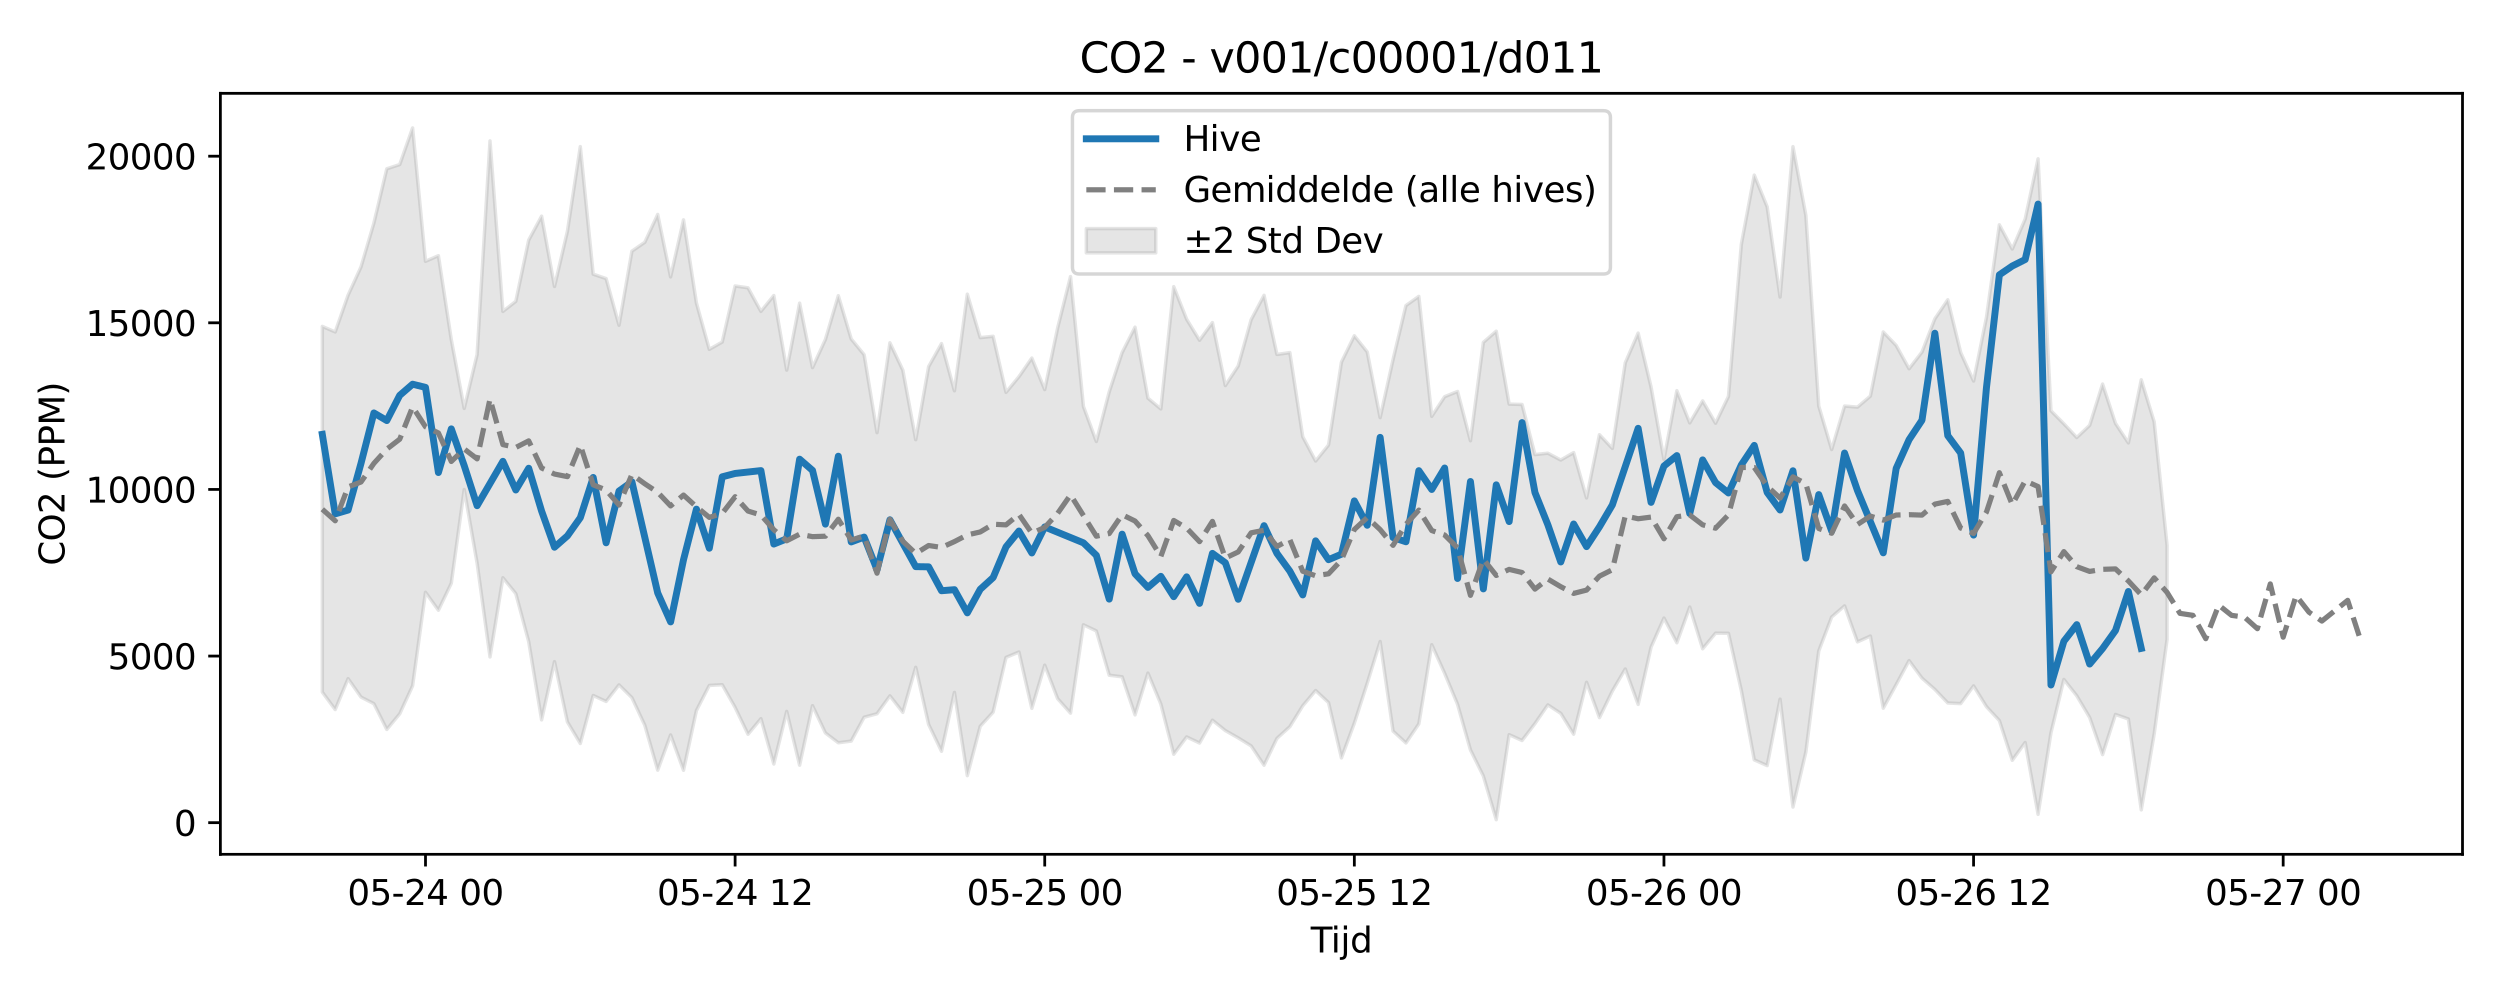 <?xml version="1.0" encoding="utf-8" standalone="no"?>
<!DOCTYPE svg PUBLIC "-//W3C//DTD SVG 1.1//EN"
  "http://www.w3.org/Graphics/SVG/1.1/DTD/svg11.dtd">
<svg xmlns:xlink="http://www.w3.org/1999/xlink" width="720pt" height="288pt" viewBox="0 0 720 288" xmlns="http://www.w3.org/2000/svg" version="1.1">
 <defs>
  <style type="text/css">*{stroke-linejoin: round; stroke-linecap: butt}</style>
 </defs>
 <g id="figure_1">
  <g id="patch_1">
   <path d="M 0 288 
L 720 288 
L 720 0 
L 0 0 
z
" style="fill: #ffffff"/>
  </g>
  <g id="axes_1">
   <g id="patch_2">
    <path d="M 63.47 246.04 
L 709.2 246.04 
L 709.2 26.88 
L 63.47 26.88 
z
" style="fill: #ffffff"/>
   </g>
   <g id="FillBetweenPolyCollection_1">
    <defs>
     <path id="mdfb205947a" d="M 92.821 -194.005 
L 92.821 -88.672 
L 96.537 -83.638 
L 100.252 -92.547 
L 103.967 -87.24 
L 107.683 -85.336 
L 111.398 -77.918 
L 115.114 -82.412 
L 118.829 -90.482 
L 122.544 -117.431 
L 126.26 -112.25 
L 129.975 -120.02 
L 133.69 -147.024 
L 137.406 -125.821 
L 141.121 -98.795 
L 144.836 -121.598 
L 148.552 -117.037 
L 152.267 -103.209 
L 155.983 -80.672 
L 159.698 -97.445 
L 163.413 -80.086 
L 167.129 -73.873 
L 170.844 -87.696 
L 174.559 -85.981 
L 178.275 -90.757 
L 181.99 -87.072 
L 185.705 -79.118 
L 189.421 -66.188 
L 193.136 -76.339 
L 196.852 -66.159 
L 200.567 -83.351 
L 204.282 -90.594 
L 207.998 -90.806 
L 211.713 -84.259 
L 215.428 -76.525 
L 219.144 -81.026 
L 222.859 -67.964 
L 226.574 -83.109 
L 230.29 -67.62 
L 234.005 -84.766 
L 237.721 -76.906 
L 241.436 -74.081 
L 245.151 -74.567 
L 248.867 -81.436 
L 252.582 -82.438 
L 256.297 -87.59 
L 260.013 -82.84 
L 263.728 -95.821 
L 267.443 -79.373 
L 271.159 -71.632 
L 274.874 -88.594 
L 278.589 -64.614 
L 282.305 -78.826 
L 286.02 -82.901 
L 289.736 -98.661 
L 293.451 -100.218 
L 297.166 -83.985 
L 300.882 -96.435 
L 304.597 -86.782 
L 308.312 -82.611 
L 312.028 -108.056 
L 315.743 -106.29 
L 319.458 -93.534 
L 323.174 -93.077 
L 326.889 -82.117 
L 330.605 -94.152 
L 334.32 -85.252 
L 338.035 -70.772 
L 341.751 -75.77 
L 345.466 -74.005 
L 349.181 -80.584 
L 352.897 -77.593 
L 356.612 -75.478 
L 360.327 -73.182 
L 364.043 -67.614 
L 367.758 -75.339 
L 371.474 -78.713 
L 375.189 -84.722 
L 378.904 -89.133 
L 382.62 -85.651 
L 386.335 -69.713 
L 390.05 -79.729 
L 393.766 -91.239 
L 397.481 -103.239 
L 401.196 -77.458 
L 404.912 -74.034 
L 408.627 -79.531 
L 412.343 -102.323 
L 416.058 -94.085 
L 419.773 -85.161 
L 423.489 -72.027 
L 427.204 -64.51 
L 430.919 -51.922 
L 434.635 -76.417 
L 438.35 -74.733 
L 442.065 -79.592 
L 445.781 -84.991 
L 449.496 -82.556 
L 453.212 -76.548 
L 456.927 -91.505 
L 460.642 -81.324 
L 464.358 -88.973 
L 468.073 -95.33 
L 471.788 -85.125 
L 475.504 -101.605 
L 479.219 -109.998 
L 482.934 -102.885 
L 486.65 -113.173 
L 490.365 -101.148 
L 494.081 -105.651 
L 497.796 -105.608 
L 501.511 -89.081 
L 505.227 -69.163 
L 508.942 -67.503 
L 512.657 -86.644 
L 516.373 -55.57 
L 520.088 -71.392 
L 523.803 -100.527 
L 527.519 -110.307 
L 531.234 -113.505 
L 534.949 -103.131 
L 538.665 -104.815 
L 542.38 -84.032 
L 546.096 -90.827 
L 549.811 -97.745 
L 553.526 -92.701 
L 557.242 -89.447 
L 560.957 -85.543 
L 564.672 -85.359 
L 568.388 -90.466 
L 572.103 -84.474 
L 575.818 -80.471 
L 579.534 -69.025 
L 583.249 -74.161 
L 586.965 -53.468 
L 590.68 -76.961 
L 594.395 -92.318 
L 598.111 -87.614 
L 601.826 -81.358 
L 605.541 -70.669 
L 609.257 -82.236 
L 612.972 -80.93 
L 616.687 -54.753 
L 620.403 -76.631 
L 624.118 -103.845 
L 624.118 -130.927 
L 624.118 -130.927 
L 620.403 -166.51 
L 616.687 -178.626 
L 612.972 -160.44 
L 609.257 -166.072 
L 605.541 -177.396 
L 601.826 -165.511 
L 598.111 -161.989 
L 594.395 -165.955 
L 590.68 -169.697 
L 586.965 -242.265 
L 583.249 -224.912 
L 579.534 -216.28 
L 575.818 -223.256 
L 572.103 -196.599 
L 568.388 -178.256 
L 564.672 -186.484 
L 560.957 -201.662 
L 557.242 -196.18 
L 553.526 -186.598 
L 549.811 -181.804 
L 546.096 -188.521 
L 542.38 -192.388 
L 538.665 -173.911 
L 534.949 -170.753 
L 531.234 -171.055 
L 527.519 -158.538 
L 523.803 -171.062 
L 520.088 -225.987 
L 516.373 -245.761 
L 512.657 -202.451 
L 508.942 -228.451 
L 505.227 -237.565 
L 501.511 -217.679 
L 497.796 -173.844 
L 494.081 -166.111 
L 490.365 -172.547 
L 486.65 -166.207 
L 482.934 -175.484 
L 479.219 -155.679 
L 475.504 -176.548 
L 471.788 -192.07 
L 468.073 -183.498 
L 464.358 -158.866 
L 460.642 -162.808 
L 456.927 -144.596 
L 453.212 -157.655 
L 449.496 -155.511 
L 445.781 -157.482 
L 442.065 -157.079 
L 438.35 -171.518 
L 434.635 -171.62 
L 430.919 -192.622 
L 427.204 -189.4 
L 423.489 -161.06 
L 419.773 -175.26 
L 416.058 -173.754 
L 412.343 -168.086 
L 408.627 -202.642 
L 404.912 -200.001 
L 401.196 -184.437 
L 397.481 -167.715 
L 393.766 -186.642 
L 390.05 -191.296 
L 386.335 -183.701 
L 382.62 -159.849 
L 378.904 -155.225 
L 375.189 -162.24 
L 371.474 -186.461 
L 367.758 -185.912 
L 364.043 -202.949 
L 360.327 -195.923 
L 356.612 -182.619 
L 352.897 -176.964 
L 349.181 -195.097 
L 345.466 -190.007 
L 341.751 -196.066 
L 338.035 -205.449 
L 334.32 -170.229 
L 330.605 -173.326 
L 326.889 -193.778 
L 323.174 -186.462 
L 319.458 -175.15 
L 315.743 -160.853 
L 312.028 -170.952 
L 308.312 -208.352 
L 304.597 -193.526 
L 300.882 -175.803 
L 297.166 -184.883 
L 293.451 -179.51 
L 289.736 -175.006 
L 286.02 -191.148 
L 282.305 -190.761 
L 278.589 -203.283 
L 274.874 -175.446 
L 271.159 -189.049 
L 267.443 -182.414 
L 263.728 -161.366 
L 260.013 -181.404 
L 256.297 -189.279 
L 252.582 -163.396 
L 248.867 -185.848 
L 245.151 -190.381 
L 241.436 -202.838 
L 237.721 -190.242 
L 234.005 -182.123 
L 230.29 -200.7 
L 226.574 -181.401 
L 222.859 -202.89 
L 219.144 -198.323 
L 215.428 -205.109 
L 211.713 -205.641 
L 207.998 -189.485 
L 204.282 -187.39 
L 200.567 -200.753 
L 196.852 -224.683 
L 193.136 -208.248 
L 189.421 -226.24 
L 185.705 -218.23 
L 181.99 -215.66 
L 178.275 -194.335 
L 174.559 -207.772 
L 170.844 -209.036 
L 167.129 -245.778 
L 163.413 -221.371 
L 159.698 -205.503 
L 155.983 -225.753 
L 152.267 -218.851 
L 148.552 -201.218 
L 144.836 -198.311 
L 141.121 -247.429 
L 137.406 -185.879 
L 133.69 -170.373 
L 129.975 -190.18 
L 126.26 -214.366 
L 122.544 -212.741 
L 118.829 -251.158 
L 115.114 -240.605 
L 111.398 -239.387 
L 107.683 -223.767 
L 103.967 -211.12 
L 100.252 -202.992 
L 96.537 -192.398 
L 92.821 -194.005 
z
" style="stroke: #808080; stroke-opacity: 0.2"/>
    </defs>
    <g clip-path="url(#p6bd1bfd046)">
     <use xlink:href="#mdfb205947a" x="0" y="288" style="fill: #808080; fill-opacity: 0.2; stroke: #808080; stroke-opacity: 0.2"/>
    </g>
   </g>
   <g id="matplotlib.axis_1">
    <g id="xtick_1">
     <g id="line2d_1">
      <defs>
       <path id="m006d4dc9b0" d="M 0 0 
L 0 3.5 
" style="stroke: #000000; stroke-width: 0.8"/>
      </defs>
      <g>
       <use xlink:href="#m006d4dc9b0" x="122.544" y="246.04" style="stroke: #000000; stroke-width: 0.8"/>
      </g>
     </g>
     <g id="text_1">
      <!-- 05-24 00 -->
      <g transform="translate(100.064 260.638) scale(0.1 -0.1)">
       <defs>
        <path id="DejaVuSans-30" d="M 2034 4250 
Q 1547 4250 1301 3770 
Q 1056 3291 1056 2328 
Q 1056 1369 1301 889 
Q 1547 409 2034 409 
Q 2525 409 2770 889 
Q 3016 1369 3016 2328 
Q 3016 3291 2770 3770 
Q 2525 4250 2034 4250 
z
M 2034 4750 
Q 2819 4750 3233 4129 
Q 3647 3509 3647 2328 
Q 3647 1150 3233 529 
Q 2819 -91 2034 -91 
Q 1250 -91 836 529 
Q 422 1150 422 2328 
Q 422 3509 836 4129 
Q 1250 4750 2034 4750 
z
" transform="scale(0.016)"/>
        <path id="DejaVuSans-35" d="M 691 4666 
L 3169 4666 
L 3169 4134 
L 1269 4134 
L 1269 2991 
Q 1406 3038 1543 3061 
Q 1681 3084 1819 3084 
Q 2600 3084 3056 2656 
Q 3513 2228 3513 1497 
Q 3513 744 3044 326 
Q 2575 -91 1722 -91 
Q 1428 -91 1123 -41 
Q 819 9 494 109 
L 494 744 
Q 775 591 1075 516 
Q 1375 441 1709 441 
Q 2250 441 2565 725 
Q 2881 1009 2881 1497 
Q 2881 1984 2565 2268 
Q 2250 2553 1709 2553 
Q 1456 2553 1204 2497 
Q 953 2441 691 2322 
L 691 4666 
z
" transform="scale(0.016)"/>
        <path id="DejaVuSans-2d" d="M 313 2009 
L 1997 2009 
L 1997 1497 
L 313 1497 
L 313 2009 
z
" transform="scale(0.016)"/>
        <path id="DejaVuSans-32" d="M 1228 531 
L 3431 531 
L 3431 0 
L 469 0 
L 469 531 
Q 828 903 1448 1529 
Q 2069 2156 2228 2338 
Q 2531 2678 2651 2914 
Q 2772 3150 2772 3378 
Q 2772 3750 2511 3984 
Q 2250 4219 1831 4219 
Q 1534 4219 1204 4116 
Q 875 4013 500 3803 
L 500 4441 
Q 881 4594 1212 4672 
Q 1544 4750 1819 4750 
Q 2544 4750 2975 4387 
Q 3406 4025 3406 3419 
Q 3406 3131 3298 2873 
Q 3191 2616 2906 2266 
Q 2828 2175 2409 1742 
Q 1991 1309 1228 531 
z
" transform="scale(0.016)"/>
        <path id="DejaVuSans-34" d="M 2419 4116 
L 825 1625 
L 2419 1625 
L 2419 4116 
z
M 2253 4666 
L 3047 4666 
L 3047 1625 
L 3713 1625 
L 3713 1100 
L 3047 1100 
L 3047 0 
L 2419 0 
L 2419 1100 
L 313 1100 
L 313 1709 
L 2253 4666 
z
" transform="scale(0.016)"/>
        <path id="DejaVuSans-20" transform="scale(0.016)"/>
       </defs>
       <use xlink:href="#DejaVuSans-30"/>
       <use xlink:href="#DejaVuSans-35" transform="translate(63.623 0)"/>
       <use xlink:href="#DejaVuSans-2d" transform="translate(127.246 0)"/>
       <use xlink:href="#DejaVuSans-32" transform="translate(163.33 0)"/>
       <use xlink:href="#DejaVuSans-34" transform="translate(226.953 0)"/>
       <use xlink:href="#DejaVuSans-20" transform="translate(290.576 0)"/>
       <use xlink:href="#DejaVuSans-30" transform="translate(322.363 0)"/>
       <use xlink:href="#DejaVuSans-30" transform="translate(385.986 0)"/>
      </g>
     </g>
    </g>
    <g id="xtick_2">
     <g id="line2d_2">
      <g>
       <use xlink:href="#m006d4dc9b0" x="211.713" y="246.04" style="stroke: #000000; stroke-width: 0.8"/>
      </g>
     </g>
     <g id="text_2">
      <!-- 05-24 12 -->
      <g transform="translate(189.232 260.638) scale(0.1 -0.1)">
       <defs>
        <path id="DejaVuSans-31" d="M 794 531 
L 1825 531 
L 1825 4091 
L 703 3866 
L 703 4441 
L 1819 4666 
L 2450 4666 
L 2450 531 
L 3481 531 
L 3481 0 
L 794 0 
L 794 531 
z
" transform="scale(0.016)"/>
       </defs>
       <use xlink:href="#DejaVuSans-30"/>
       <use xlink:href="#DejaVuSans-35" transform="translate(63.623 0)"/>
       <use xlink:href="#DejaVuSans-2d" transform="translate(127.246 0)"/>
       <use xlink:href="#DejaVuSans-32" transform="translate(163.33 0)"/>
       <use xlink:href="#DejaVuSans-34" transform="translate(226.953 0)"/>
       <use xlink:href="#DejaVuSans-20" transform="translate(290.576 0)"/>
       <use xlink:href="#DejaVuSans-31" transform="translate(322.363 0)"/>
       <use xlink:href="#DejaVuSans-32" transform="translate(385.986 0)"/>
      </g>
     </g>
    </g>
    <g id="xtick_3">
     <g id="line2d_3">
      <g>
       <use xlink:href="#m006d4dc9b0" x="300.882" y="246.04" style="stroke: #000000; stroke-width: 0.8"/>
      </g>
     </g>
     <g id="text_3">
      <!-- 05-25 00 -->
      <g transform="translate(278.401 260.638) scale(0.1 -0.1)">
       <use xlink:href="#DejaVuSans-30"/>
       <use xlink:href="#DejaVuSans-35" transform="translate(63.623 0)"/>
       <use xlink:href="#DejaVuSans-2d" transform="translate(127.246 0)"/>
       <use xlink:href="#DejaVuSans-32" transform="translate(163.33 0)"/>
       <use xlink:href="#DejaVuSans-35" transform="translate(226.953 0)"/>
       <use xlink:href="#DejaVuSans-20" transform="translate(290.576 0)"/>
       <use xlink:href="#DejaVuSans-30" transform="translate(322.363 0)"/>
       <use xlink:href="#DejaVuSans-30" transform="translate(385.986 0)"/>
      </g>
     </g>
    </g>
    <g id="xtick_4">
     <g id="line2d_4">
      <g>
       <use xlink:href="#m006d4dc9b0" x="390.05" y="246.04" style="stroke: #000000; stroke-width: 0.8"/>
      </g>
     </g>
     <g id="text_4">
      <!-- 05-25 12 -->
      <g transform="translate(367.57 260.638) scale(0.1 -0.1)">
       <use xlink:href="#DejaVuSans-30"/>
       <use xlink:href="#DejaVuSans-35" transform="translate(63.623 0)"/>
       <use xlink:href="#DejaVuSans-2d" transform="translate(127.246 0)"/>
       <use xlink:href="#DejaVuSans-32" transform="translate(163.33 0)"/>
       <use xlink:href="#DejaVuSans-35" transform="translate(226.953 0)"/>
       <use xlink:href="#DejaVuSans-20" transform="translate(290.576 0)"/>
       <use xlink:href="#DejaVuSans-31" transform="translate(322.363 0)"/>
       <use xlink:href="#DejaVuSans-32" transform="translate(385.986 0)"/>
      </g>
     </g>
    </g>
    <g id="xtick_5">
     <g id="line2d_5">
      <g>
       <use xlink:href="#m006d4dc9b0" x="479.219" y="246.04" style="stroke: #000000; stroke-width: 0.8"/>
      </g>
     </g>
     <g id="text_5">
      <!-- 05-26 00 -->
      <g transform="translate(456.739 260.638) scale(0.1 -0.1)">
       <defs>
        <path id="DejaVuSans-36" d="M 2113 2584 
Q 1688 2584 1439 2293 
Q 1191 2003 1191 1497 
Q 1191 994 1439 701 
Q 1688 409 2113 409 
Q 2538 409 2786 701 
Q 3034 994 3034 1497 
Q 3034 2003 2786 2293 
Q 2538 2584 2113 2584 
z
M 3366 4563 
L 3366 3988 
Q 3128 4100 2886 4159 
Q 2644 4219 2406 4219 
Q 1781 4219 1451 3797 
Q 1122 3375 1075 2522 
Q 1259 2794 1537 2939 
Q 1816 3084 2150 3084 
Q 2853 3084 3261 2657 
Q 3669 2231 3669 1497 
Q 3669 778 3244 343 
Q 2819 -91 2113 -91 
Q 1303 -91 875 529 
Q 447 1150 447 2328 
Q 447 3434 972 4092 
Q 1497 4750 2381 4750 
Q 2619 4750 2861 4703 
Q 3103 4656 3366 4563 
z
" transform="scale(0.016)"/>
       </defs>
       <use xlink:href="#DejaVuSans-30"/>
       <use xlink:href="#DejaVuSans-35" transform="translate(63.623 0)"/>
       <use xlink:href="#DejaVuSans-2d" transform="translate(127.246 0)"/>
       <use xlink:href="#DejaVuSans-32" transform="translate(163.33 0)"/>
       <use xlink:href="#DejaVuSans-36" transform="translate(226.953 0)"/>
       <use xlink:href="#DejaVuSans-20" transform="translate(290.576 0)"/>
       <use xlink:href="#DejaVuSans-30" transform="translate(322.363 0)"/>
       <use xlink:href="#DejaVuSans-30" transform="translate(385.986 0)"/>
      </g>
     </g>
    </g>
    <g id="xtick_6">
     <g id="line2d_6">
      <g>
       <use xlink:href="#m006d4dc9b0" x="568.388" y="246.04" style="stroke: #000000; stroke-width: 0.8"/>
      </g>
     </g>
     <g id="text_6">
      <!-- 05-26 12 -->
      <g transform="translate(545.907 260.638) scale(0.1 -0.1)">
       <use xlink:href="#DejaVuSans-30"/>
       <use xlink:href="#DejaVuSans-35" transform="translate(63.623 0)"/>
       <use xlink:href="#DejaVuSans-2d" transform="translate(127.246 0)"/>
       <use xlink:href="#DejaVuSans-32" transform="translate(163.33 0)"/>
       <use xlink:href="#DejaVuSans-36" transform="translate(226.953 0)"/>
       <use xlink:href="#DejaVuSans-20" transform="translate(290.576 0)"/>
       <use xlink:href="#DejaVuSans-31" transform="translate(322.363 0)"/>
       <use xlink:href="#DejaVuSans-32" transform="translate(385.986 0)"/>
      </g>
     </g>
    </g>
    <g id="xtick_7">
     <g id="line2d_7">
      <g>
       <use xlink:href="#m006d4dc9b0" x="657.556" y="246.04" style="stroke: #000000; stroke-width: 0.8"/>
      </g>
     </g>
     <g id="text_7">
      <!-- 05-27 00 -->
      <g transform="translate(635.076 260.638) scale(0.1 -0.1)">
       <defs>
        <path id="DejaVuSans-37" d="M 525 4666 
L 3525 4666 
L 3525 4397 
L 1831 0 
L 1172 0 
L 2766 4134 
L 525 4134 
L 525 4666 
z
" transform="scale(0.016)"/>
       </defs>
       <use xlink:href="#DejaVuSans-30"/>
       <use xlink:href="#DejaVuSans-35" transform="translate(63.623 0)"/>
       <use xlink:href="#DejaVuSans-2d" transform="translate(127.246 0)"/>
       <use xlink:href="#DejaVuSans-32" transform="translate(163.33 0)"/>
       <use xlink:href="#DejaVuSans-37" transform="translate(226.953 0)"/>
       <use xlink:href="#DejaVuSans-20" transform="translate(290.576 0)"/>
       <use xlink:href="#DejaVuSans-30" transform="translate(322.363 0)"/>
       <use xlink:href="#DejaVuSans-30" transform="translate(385.986 0)"/>
      </g>
     </g>
    </g>
    <g id="text_8">
     <!-- Tijd -->
     <g transform="translate(377.485 274.317) scale(0.1 -0.1)">
      <defs>
       <path id="DejaVuSans-54" d="M -19 4666 
L 3928 4666 
L 3928 4134 
L 2272 4134 
L 2272 0 
L 1638 0 
L 1638 4134 
L -19 4134 
L -19 4666 
z
" transform="scale(0.016)"/>
       <path id="DejaVuSans-69" d="M 603 3500 
L 1178 3500 
L 1178 0 
L 603 0 
L 603 3500 
z
M 603 4863 
L 1178 4863 
L 1178 4134 
L 603 4134 
L 603 4863 
z
" transform="scale(0.016)"/>
       <path id="DejaVuSans-6a" d="M 603 3500 
L 1178 3500 
L 1178 -63 
Q 1178 -731 923 -1031 
Q 669 -1331 103 -1331 
L -116 -1331 
L -116 -844 
L 38 -844 
Q 366 -844 484 -692 
Q 603 -541 603 -63 
L 603 3500 
z
M 603 4863 
L 1178 4863 
L 1178 4134 
L 603 4134 
L 603 4863 
z
" transform="scale(0.016)"/>
       <path id="DejaVuSans-64" d="M 2906 2969 
L 2906 4863 
L 3481 4863 
L 3481 0 
L 2906 0 
L 2906 525 
Q 2725 213 2448 61 
Q 2172 -91 1784 -91 
Q 1150 -91 751 415 
Q 353 922 353 1747 
Q 353 2572 751 3078 
Q 1150 3584 1784 3584 
Q 2172 3584 2448 3432 
Q 2725 3281 2906 2969 
z
M 947 1747 
Q 947 1113 1208 752 
Q 1469 391 1925 391 
Q 2381 391 2643 752 
Q 2906 1113 2906 1747 
Q 2906 2381 2643 2742 
Q 2381 3103 1925 3103 
Q 1469 3103 1208 2742 
Q 947 2381 947 1747 
z
" transform="scale(0.016)"/>
      </defs>
      <use xlink:href="#DejaVuSans-54"/>
      <use xlink:href="#DejaVuSans-69" transform="translate(57.959 0)"/>
      <use xlink:href="#DejaVuSans-6a" transform="translate(85.742 0)"/>
      <use xlink:href="#DejaVuSans-64" transform="translate(113.525 0)"/>
     </g>
    </g>
   </g>
   <g id="matplotlib.axis_2">
    <g id="ytick_1">
     <g id="line2d_8">
      <defs>
       <path id="me845cf4569" d="M 0 0 
L -3.5 0 
" style="stroke: #000000; stroke-width: 0.8"/>
      </defs>
      <g>
       <use xlink:href="#me845cf4569" x="63.47" y="236.93" style="stroke: #000000; stroke-width: 0.8"/>
      </g>
     </g>
     <g id="text_9">
      <!-- 0 -->
      <g transform="translate(50.108 240.729) scale(0.1 -0.1)">
       <use xlink:href="#DejaVuSans-30"/>
      </g>
     </g>
    </g>
    <g id="ytick_2">
     <g id="line2d_9">
      <g>
       <use xlink:href="#me845cf4569" x="63.47" y="188.943" style="stroke: #000000; stroke-width: 0.8"/>
      </g>
     </g>
     <g id="text_10">
      <!-- 5000 -->
      <g transform="translate(31.02 192.742) scale(0.1 -0.1)">
       <use xlink:href="#DejaVuSans-35"/>
       <use xlink:href="#DejaVuSans-30" transform="translate(63.623 0)"/>
       <use xlink:href="#DejaVuSans-30" transform="translate(127.246 0)"/>
       <use xlink:href="#DejaVuSans-30" transform="translate(190.869 0)"/>
      </g>
     </g>
    </g>
    <g id="ytick_3">
     <g id="line2d_10">
      <g>
       <use xlink:href="#me845cf4569" x="63.47" y="140.956" style="stroke: #000000; stroke-width: 0.8"/>
      </g>
     </g>
     <g id="text_11">
      <!-- 10000 -->
      <g transform="translate(24.657 144.756) scale(0.1 -0.1)">
       <use xlink:href="#DejaVuSans-31"/>
       <use xlink:href="#DejaVuSans-30" transform="translate(63.623 0)"/>
       <use xlink:href="#DejaVuSans-30" transform="translate(127.246 0)"/>
       <use xlink:href="#DejaVuSans-30" transform="translate(190.869 0)"/>
       <use xlink:href="#DejaVuSans-30" transform="translate(254.492 0)"/>
      </g>
     </g>
    </g>
    <g id="ytick_4">
     <g id="line2d_11">
      <g>
       <use xlink:href="#me845cf4569" x="63.47" y="92.969" style="stroke: #000000; stroke-width: 0.8"/>
      </g>
     </g>
     <g id="text_12">
      <!-- 15000 -->
      <g transform="translate(24.657 96.769) scale(0.1 -0.1)">
       <use xlink:href="#DejaVuSans-31"/>
       <use xlink:href="#DejaVuSans-35" transform="translate(63.623 0)"/>
       <use xlink:href="#DejaVuSans-30" transform="translate(127.246 0)"/>
       <use xlink:href="#DejaVuSans-30" transform="translate(190.869 0)"/>
       <use xlink:href="#DejaVuSans-30" transform="translate(254.492 0)"/>
      </g>
     </g>
    </g>
    <g id="ytick_5">
     <g id="line2d_12">
      <g>
       <use xlink:href="#me845cf4569" x="63.47" y="44.982" style="stroke: #000000; stroke-width: 0.8"/>
      </g>
     </g>
     <g id="text_13">
      <!-- 20000 -->
      <g transform="translate(24.657 48.782) scale(0.1 -0.1)">
       <use xlink:href="#DejaVuSans-32"/>
       <use xlink:href="#DejaVuSans-30" transform="translate(63.623 0)"/>
       <use xlink:href="#DejaVuSans-30" transform="translate(127.246 0)"/>
       <use xlink:href="#DejaVuSans-30" transform="translate(190.869 0)"/>
       <use xlink:href="#DejaVuSans-30" transform="translate(254.492 0)"/>
      </g>
     </g>
    </g>
    <g id="text_14">
     <!-- CO2 (PPM) -->
     <g transform="translate(18.578 162.903) rotate(-90) scale(0.1 -0.1)">
      <defs>
       <path id="DejaVuSans-43" d="M 4122 4306 
L 4122 3641 
Q 3803 3938 3442 4084 
Q 3081 4231 2675 4231 
Q 1875 4231 1450 3742 
Q 1025 3253 1025 2328 
Q 1025 1406 1450 917 
Q 1875 428 2675 428 
Q 3081 428 3442 575 
Q 3803 722 4122 1019 
L 4122 359 
Q 3791 134 3420 21 
Q 3050 -91 2638 -91 
Q 1578 -91 968 557 
Q 359 1206 359 2328 
Q 359 3453 968 4101 
Q 1578 4750 2638 4750 
Q 3056 4750 3426 4639 
Q 3797 4528 4122 4306 
z
" transform="scale(0.016)"/>
       <path id="DejaVuSans-4f" d="M 2522 4238 
Q 1834 4238 1429 3725 
Q 1025 3213 1025 2328 
Q 1025 1447 1429 934 
Q 1834 422 2522 422 
Q 3209 422 3611 934 
Q 4013 1447 4013 2328 
Q 4013 3213 3611 3725 
Q 3209 4238 2522 4238 
z
M 2522 4750 
Q 3503 4750 4090 4092 
Q 4678 3434 4678 2328 
Q 4678 1225 4090 567 
Q 3503 -91 2522 -91 
Q 1538 -91 948 565 
Q 359 1222 359 2328 
Q 359 3434 948 4092 
Q 1538 4750 2522 4750 
z
" transform="scale(0.016)"/>
       <path id="DejaVuSans-28" d="M 1984 4856 
Q 1566 4138 1362 3434 
Q 1159 2731 1159 2009 
Q 1159 1288 1364 580 
Q 1569 -128 1984 -844 
L 1484 -844 
Q 1016 -109 783 600 
Q 550 1309 550 2009 
Q 550 2706 781 3412 
Q 1013 4119 1484 4856 
L 1984 4856 
z
" transform="scale(0.016)"/>
       <path id="DejaVuSans-50" d="M 1259 4147 
L 1259 2394 
L 2053 2394 
Q 2494 2394 2734 2622 
Q 2975 2850 2975 3272 
Q 2975 3691 2734 3919 
Q 2494 4147 2053 4147 
L 1259 4147 
z
M 628 4666 
L 2053 4666 
Q 2838 4666 3239 4311 
Q 3641 3956 3641 3272 
Q 3641 2581 3239 2228 
Q 2838 1875 2053 1875 
L 1259 1875 
L 1259 0 
L 628 0 
L 628 4666 
z
" transform="scale(0.016)"/>
       <path id="DejaVuSans-4d" d="M 628 4666 
L 1569 4666 
L 2759 1491 
L 3956 4666 
L 4897 4666 
L 4897 0 
L 4281 0 
L 4281 4097 
L 3078 897 
L 2444 897 
L 1241 4097 
L 1241 0 
L 628 0 
L 628 4666 
z
" transform="scale(0.016)"/>
       <path id="DejaVuSans-29" d="M 513 4856 
L 1013 4856 
Q 1481 4119 1714 3412 
Q 1947 2706 1947 2009 
Q 1947 1309 1714 600 
Q 1481 -109 1013 -844 
L 513 -844 
Q 928 -128 1133 580 
Q 1338 1288 1338 2009 
Q 1338 2731 1133 3434 
Q 928 4138 513 4856 
z
" transform="scale(0.016)"/>
      </defs>
      <use xlink:href="#DejaVuSans-43"/>
      <use xlink:href="#DejaVuSans-4f" transform="translate(69.824 0)"/>
      <use xlink:href="#DejaVuSans-32" transform="translate(148.535 0)"/>
      <use xlink:href="#DejaVuSans-20" transform="translate(212.158 0)"/>
      <use xlink:href="#DejaVuSans-28" transform="translate(243.945 0)"/>
      <use xlink:href="#DejaVuSans-50" transform="translate(282.959 0)"/>
      <use xlink:href="#DejaVuSans-50" transform="translate(343.262 0)"/>
      <use xlink:href="#DejaVuSans-4d" transform="translate(403.564 0)"/>
      <use xlink:href="#DejaVuSans-29" transform="translate(489.844 0)"/>
     </g>
    </g>
   </g>
   <g id="line2d_13">
    <path d="M 92.821 125.092 
L 96.537 147.988 
L 100.252 146.897 
L 103.967 133.448 
L 107.683 118.93 
L 111.398 121.122 
L 115.114 113.866 
L 118.829 110.651 
L 122.544 111.572 
L 126.26 136.084 
L 129.975 123.521 
L 133.69 134.097 
L 137.406 145.637 
L 144.836 132.866 
L 148.552 141.113 
L 152.267 134.857 
L 155.983 147.195 
L 159.698 157.598 
L 163.413 154.335 
L 167.129 149.095 
L 170.844 137.517 
L 174.559 156.322 
L 178.275 141.427 
L 181.99 138.758 
L 189.421 170.775 
L 193.136 179.106 
L 196.852 161.197 
L 200.567 146.638 
L 204.282 157.886 
L 207.998 137.322 
L 211.713 136.354 
L 219.144 135.534 
L 222.859 156.686 
L 226.574 155.184 
L 230.29 132.247 
L 234.005 135.476 
L 237.721 150.947 
L 241.436 131.392 
L 245.151 156.072 
L 248.867 154.685 
L 252.582 164.067 
L 256.297 149.709 
L 263.728 163.19 
L 267.443 163.251 
L 271.159 170.132 
L 274.874 169.828 
L 278.589 176.499 
L 282.305 169.716 
L 286.02 166.338 
L 289.736 157.499 
L 293.451 152.94 
L 297.166 159.252 
L 300.882 151.763 
L 312.028 156.331 
L 315.743 159.93 
L 319.458 172.541 
L 323.174 153.841 
L 326.889 165.247 
L 330.605 169.168 
L 334.32 165.989 
L 338.035 171.841 
L 341.751 166.135 
L 345.466 173.77 
L 349.181 159.374 
L 352.897 162.083 
L 356.612 172.589 
L 364.043 151.398 
L 367.758 159.374 
L 371.474 164.489 
L 375.189 171.332 
L 378.904 155.765 
L 382.62 161.188 
L 386.335 159.604 
L 390.05 144.258 
L 393.766 151.273 
L 397.481 125.965 
L 401.196 154.805 
L 404.912 156.029 
L 408.627 135.556 
L 412.343 140.963 
L 416.058 134.792 
L 419.773 166.597 
L 423.489 138.677 
L 427.204 169.595 
L 430.919 139.637 
L 434.635 150.208 
L 438.35 121.714 
L 442.065 141.836 
L 445.781 151.13 
L 449.496 161.843 
L 453.212 150.912 
L 456.927 157.425 
L 460.642 151.728 
L 464.358 145.413 
L 471.788 123.358 
L 475.504 144.677 
L 479.219 134.216 
L 482.934 131.212 
L 486.65 147.898 
L 490.365 132.453 
L 494.081 138.989 
L 497.796 141.974 
L 501.511 133.87 
L 505.227 128.278 
L 508.942 141.82 
L 512.657 146.875 
L 516.373 135.585 
L 520.088 160.732 
L 523.803 142.447 
L 527.519 152.921 
L 531.234 130.481 
L 534.949 141.273 
L 542.38 159.211 
L 546.096 134.905 
L 549.811 126.631 
L 553.526 121.023 
L 557.242 95.973 
L 560.957 125.461 
L 564.672 130.471 
L 568.388 154.105 
L 572.103 111.593 
L 575.818 79.154 
L 579.534 76.612 
L 583.249 74.744 
L 586.965 58.779 
L 590.68 197.274 
L 594.395 184.677 
L 598.111 179.902 
L 601.826 191.242 
L 605.541 186.779 
L 609.257 181.582 
L 612.972 170.353 
L 616.687 186.726 
L 616.687 186.726 
" clip-path="url(#p6bd1bfd046)" style="fill: none; stroke: #1f77b4; stroke-width: 2; stroke-linecap: square"/>
   </g>
   <g id="line2d_14">
    <path d="M 92.821 146.661 
L 96.537 149.982 
L 100.252 140.231 
L 103.967 138.82 
L 107.683 133.448 
L 111.398 129.347 
L 115.114 126.491 
L 118.829 117.18 
L 122.544 122.914 
L 126.26 124.692 
L 129.975 132.9 
L 133.69 129.302 
L 137.406 132.15 
L 141.121 114.888 
L 144.836 128.045 
L 148.552 128.872 
L 152.267 126.97 
L 155.983 134.787 
L 159.698 136.526 
L 163.413 137.271 
L 167.129 128.174 
L 170.844 139.634 
L 174.559 141.124 
L 178.275 145.454 
L 181.99 136.634 
L 185.705 139.326 
L 189.421 141.786 
L 193.136 145.706 
L 196.852 142.579 
L 200.567 145.948 
L 204.282 149.008 
L 207.998 147.854 
L 211.713 143.05 
L 215.428 147.183 
L 219.144 148.325 
L 222.859 152.573 
L 226.574 155.745 
L 230.29 153.84 
L 234.005 154.555 
L 237.721 154.426 
L 241.436 149.54 
L 245.151 155.526 
L 248.867 154.358 
L 252.582 165.083 
L 256.297 149.566 
L 260.013 155.878 
L 263.728 159.407 
L 267.443 157.107 
L 271.159 157.66 
L 274.874 155.98 
L 278.589 154.051 
L 282.305 153.206 
L 286.02 150.975 
L 289.736 151.166 
L 293.451 148.136 
L 297.166 153.566 
L 300.882 151.881 
L 304.597 147.846 
L 308.312 142.519 
L 315.743 154.428 
L 319.458 153.658 
L 323.174 148.23 
L 326.889 150.052 
L 330.605 154.261 
L 334.32 160.259 
L 338.035 149.889 
L 341.751 152.082 
L 345.466 155.994 
L 349.181 150.159 
L 352.897 160.721 
L 356.612 158.951 
L 360.327 153.447 
L 364.043 152.719 
L 367.758 157.374 
L 371.474 155.413 
L 375.189 164.519 
L 378.904 165.821 
L 382.62 165.25 
L 386.335 161.293 
L 390.05 152.488 
L 393.766 149.06 
L 397.481 152.523 
L 401.196 157.053 
L 404.912 150.983 
L 408.627 146.913 
L 412.343 152.796 
L 416.058 154.08 
L 419.773 157.79 
L 423.489 171.457 
L 427.204 161.045 
L 430.919 165.728 
L 434.635 163.981 
L 438.35 164.874 
L 442.065 169.665 
L 445.781 166.764 
L 449.496 168.966 
L 453.212 170.899 
L 456.927 169.949 
L 460.642 165.934 
L 464.358 164.08 
L 468.073 148.586 
L 471.788 149.403 
L 475.504 148.923 
L 479.219 155.161 
L 482.934 148.815 
L 486.65 148.31 
L 490.365 151.153 
L 494.081 152.119 
L 497.796 148.274 
L 501.511 134.62 
L 505.227 134.636 
L 508.942 140.023 
L 512.657 143.452 
L 516.373 137.335 
L 520.088 139.31 
L 523.803 152.205 
L 527.519 153.577 
L 531.234 145.72 
L 534.949 151.058 
L 538.665 148.637 
L 542.38 149.79 
L 546.096 148.326 
L 549.811 148.226 
L 553.526 148.35 
L 557.242 145.187 
L 560.957 144.397 
L 564.672 152.079 
L 568.388 153.639 
L 572.103 147.463 
L 575.818 136.137 
L 579.534 145.347 
L 583.249 138.464 
L 586.965 140.133 
L 590.68 164.671 
L 594.395 158.864 
L 598.111 163.199 
L 601.826 164.566 
L 605.541 163.967 
L 609.257 163.846 
L 612.972 167.315 
L 616.687 171.31 
L 620.403 166.429 
L 624.118 170.614 
L 627.834 176.649 
L 631.549 177.212 
L 635.264 183.937 
L 638.98 174.266 
L 642.695 177.225 
L 646.41 177.73 
L 650.126 181.057 
L 653.841 168.171 
L 657.556 183.505 
L 661.272 171.537 
L 664.987 176.307 
L 668.703 178.866 
L 676.133 172.9 
L 679.849 184.399 
L 679.849 184.399 
" clip-path="url(#p6bd1bfd046)" style="fill: none; stroke-dasharray: 5.55,2.4; stroke-dashoffset: 0; stroke: #808080; stroke-width: 1.5"/>
   </g>
   <g id="patch_3">
    <path d="M 63.47 246.04 
L 63.47 26.88 
" style="fill: none; stroke: #000000; stroke-width: 0.8; stroke-linejoin: miter; stroke-linecap: square"/>
   </g>
   <g id="patch_4">
    <path d="M 709.2 246.04 
L 709.2 26.88 
" style="fill: none; stroke: #000000; stroke-width: 0.8; stroke-linejoin: miter; stroke-linecap: square"/>
   </g>
   <g id="patch_5">
    <path d="M 63.47 246.04 
L 709.2 246.04 
" style="fill: none; stroke: #000000; stroke-width: 0.8; stroke-linejoin: miter; stroke-linecap: square"/>
   </g>
   <g id="patch_6">
    <path d="M 63.47 26.88 
L 709.2 26.88 
" style="fill: none; stroke: #000000; stroke-width: 0.8; stroke-linejoin: miter; stroke-linecap: square"/>
   </g>
   <g id="text_15">
    <!-- CO2 - v001/c00001/d011 -->
    <g transform="translate(310.932 20.88) scale(0.12 -0.12)">
     <defs>
      <path id="DejaVuSans-76" d="M 191 3500 
L 800 3500 
L 1894 563 
L 2988 3500 
L 3597 3500 
L 2284 0 
L 1503 0 
L 191 3500 
z
" transform="scale(0.016)"/>
      <path id="DejaVuSans-2f" d="M 1625 4666 
L 2156 4666 
L 531 -594 
L 0 -594 
L 1625 4666 
z
" transform="scale(0.016)"/>
      <path id="DejaVuSans-63" d="M 3122 3366 
L 3122 2828 
Q 2878 2963 2633 3030 
Q 2388 3097 2138 3097 
Q 1578 3097 1268 2742 
Q 959 2388 959 1747 
Q 959 1106 1268 751 
Q 1578 397 2138 397 
Q 2388 397 2633 464 
Q 2878 531 3122 666 
L 3122 134 
Q 2881 22 2623 -34 
Q 2366 -91 2075 -91 
Q 1284 -91 818 406 
Q 353 903 353 1747 
Q 353 2603 823 3093 
Q 1294 3584 2113 3584 
Q 2378 3584 2631 3529 
Q 2884 3475 3122 3366 
z
" transform="scale(0.016)"/>
     </defs>
     <use xlink:href="#DejaVuSans-43"/>
     <use xlink:href="#DejaVuSans-4f" transform="translate(69.824 0)"/>
     <use xlink:href="#DejaVuSans-32" transform="translate(148.535 0)"/>
     <use xlink:href="#DejaVuSans-20" transform="translate(212.158 0)"/>
     <use xlink:href="#DejaVuSans-2d" transform="translate(243.945 0)"/>
     <use xlink:href="#DejaVuSans-20" transform="translate(280.029 0)"/>
     <use xlink:href="#DejaVuSans-76" transform="translate(311.816 0)"/>
     <use xlink:href="#DejaVuSans-30" transform="translate(370.996 0)"/>
     <use xlink:href="#DejaVuSans-30" transform="translate(434.619 0)"/>
     <use xlink:href="#DejaVuSans-31" transform="translate(498.242 0)"/>
     <use xlink:href="#DejaVuSans-2f" transform="translate(561.865 0)"/>
     <use xlink:href="#DejaVuSans-63" transform="translate(595.557 0)"/>
     <use xlink:href="#DejaVuSans-30" transform="translate(650.537 0)"/>
     <use xlink:href="#DejaVuSans-30" transform="translate(714.16 0)"/>
     <use xlink:href="#DejaVuSans-30" transform="translate(777.783 0)"/>
     <use xlink:href="#DejaVuSans-30" transform="translate(841.406 0)"/>
     <use xlink:href="#DejaVuSans-31" transform="translate(905.029 0)"/>
     <use xlink:href="#DejaVuSans-2f" transform="translate(968.652 0)"/>
     <use xlink:href="#DejaVuSans-64" transform="translate(1002.344 0)"/>
     <use xlink:href="#DejaVuSans-30" transform="translate(1065.82 0)"/>
     <use xlink:href="#DejaVuSans-31" transform="translate(1129.443 0)"/>
     <use xlink:href="#DejaVuSans-31" transform="translate(1193.066 0)"/>
    </g>
   </g>
   <g id="legend_1">
    <g id="patch_7">
     <path d="M 310.863 78.914 
L 461.807 78.914 
Q 463.807 78.914 463.807 76.914 
L 463.807 33.88 
Q 463.807 31.88 461.807 31.88 
L 310.863 31.88 
Q 308.863 31.88 308.863 33.88 
L 308.863 76.914 
Q 308.863 78.914 310.863 78.914 
z
" style="fill: #ffffff; opacity: 0.8; stroke: #cccccc; stroke-linejoin: miter"/>
    </g>
    <g id="line2d_15">
     <path d="M 312.863 39.978 
L 322.863 39.978 
L 332.863 39.978 
" style="fill: none; stroke: #1f77b4; stroke-width: 2; stroke-linecap: square"/>
    </g>
    <g id="text_16">
     <!-- Hive -->
     <g transform="translate(340.863 43.478) scale(0.1 -0.1)">
      <defs>
       <path id="DejaVuSans-48" d="M 628 4666 
L 1259 4666 
L 1259 2753 
L 3553 2753 
L 3553 4666 
L 4184 4666 
L 4184 0 
L 3553 0 
L 3553 2222 
L 1259 2222 
L 1259 0 
L 628 0 
L 628 4666 
z
" transform="scale(0.016)"/>
       <path id="DejaVuSans-65" d="M 3597 1894 
L 3597 1613 
L 953 1613 
Q 991 1019 1311 708 
Q 1631 397 2203 397 
Q 2534 397 2845 478 
Q 3156 559 3463 722 
L 3463 178 
Q 3153 47 2828 -22 
Q 2503 -91 2169 -91 
Q 1331 -91 842 396 
Q 353 884 353 1716 
Q 353 2575 817 3079 
Q 1281 3584 2069 3584 
Q 2775 3584 3186 3129 
Q 3597 2675 3597 1894 
z
M 3022 2063 
Q 3016 2534 2758 2815 
Q 2500 3097 2075 3097 
Q 1594 3097 1305 2825 
Q 1016 2553 972 2059 
L 3022 2063 
z
" transform="scale(0.016)"/>
      </defs>
      <use xlink:href="#DejaVuSans-48"/>
      <use xlink:href="#DejaVuSans-69" transform="translate(75.195 0)"/>
      <use xlink:href="#DejaVuSans-76" transform="translate(102.979 0)"/>
      <use xlink:href="#DejaVuSans-65" transform="translate(162.158 0)"/>
     </g>
    </g>
    <g id="line2d_16">
     <path d="M 312.863 54.657 
L 322.863 54.657 
L 332.863 54.657 
" style="fill: none; stroke-dasharray: 5.55,2.4; stroke-dashoffset: 0; stroke: #808080; stroke-width: 1.5"/>
    </g>
    <g id="text_17">
     <!-- Gemiddelde (alle hives) -->
     <g transform="translate(340.863 58.157) scale(0.1 -0.1)">
      <defs>
       <path id="DejaVuSans-47" d="M 3809 666 
L 3809 1919 
L 2778 1919 
L 2778 2438 
L 4434 2438 
L 4434 434 
Q 4069 175 3628 42 
Q 3188 -91 2688 -91 
Q 1594 -91 976 548 
Q 359 1188 359 2328 
Q 359 3472 976 4111 
Q 1594 4750 2688 4750 
Q 3144 4750 3555 4637 
Q 3966 4525 4313 4306 
L 4313 3634 
Q 3963 3931 3569 4081 
Q 3175 4231 2741 4231 
Q 1884 4231 1454 3753 
Q 1025 3275 1025 2328 
Q 1025 1384 1454 906 
Q 1884 428 2741 428 
Q 3075 428 3337 486 
Q 3600 544 3809 666 
z
" transform="scale(0.016)"/>
       <path id="DejaVuSans-6d" d="M 3328 2828 
Q 3544 3216 3844 3400 
Q 4144 3584 4550 3584 
Q 5097 3584 5394 3201 
Q 5691 2819 5691 2113 
L 5691 0 
L 5113 0 
L 5113 2094 
Q 5113 2597 4934 2840 
Q 4756 3084 4391 3084 
Q 3944 3084 3684 2787 
Q 3425 2491 3425 1978 
L 3425 0 
L 2847 0 
L 2847 2094 
Q 2847 2600 2669 2842 
Q 2491 3084 2119 3084 
Q 1678 3084 1418 2786 
Q 1159 2488 1159 1978 
L 1159 0 
L 581 0 
L 581 3500 
L 1159 3500 
L 1159 2956 
Q 1356 3278 1631 3431 
Q 1906 3584 2284 3584 
Q 2666 3584 2933 3390 
Q 3200 3197 3328 2828 
z
" transform="scale(0.016)"/>
       <path id="DejaVuSans-6c" d="M 603 4863 
L 1178 4863 
L 1178 0 
L 603 0 
L 603 4863 
z
" transform="scale(0.016)"/>
       <path id="DejaVuSans-61" d="M 2194 1759 
Q 1497 1759 1228 1600 
Q 959 1441 959 1056 
Q 959 750 1161 570 
Q 1363 391 1709 391 
Q 2188 391 2477 730 
Q 2766 1069 2766 1631 
L 2766 1759 
L 2194 1759 
z
M 3341 1997 
L 3341 0 
L 2766 0 
L 2766 531 
Q 2569 213 2275 61 
Q 1981 -91 1556 -91 
Q 1019 -91 701 211 
Q 384 513 384 1019 
Q 384 1609 779 1909 
Q 1175 2209 1959 2209 
L 2766 2209 
L 2766 2266 
Q 2766 2663 2505 2880 
Q 2244 3097 1772 3097 
Q 1472 3097 1187 3025 
Q 903 2953 641 2809 
L 641 3341 
Q 956 3463 1253 3523 
Q 1550 3584 1831 3584 
Q 2591 3584 2966 3190 
Q 3341 2797 3341 1997 
z
" transform="scale(0.016)"/>
       <path id="DejaVuSans-68" d="M 3513 2113 
L 3513 0 
L 2938 0 
L 2938 2094 
Q 2938 2591 2744 2837 
Q 2550 3084 2163 3084 
Q 1697 3084 1428 2787 
Q 1159 2491 1159 1978 
L 1159 0 
L 581 0 
L 581 4863 
L 1159 4863 
L 1159 2956 
Q 1366 3272 1645 3428 
Q 1925 3584 2291 3584 
Q 2894 3584 3203 3211 
Q 3513 2838 3513 2113 
z
" transform="scale(0.016)"/>
       <path id="DejaVuSans-73" d="M 2834 3397 
L 2834 2853 
Q 2591 2978 2328 3040 
Q 2066 3103 1784 3103 
Q 1356 3103 1142 2972 
Q 928 2841 928 2578 
Q 928 2378 1081 2264 
Q 1234 2150 1697 2047 
L 1894 2003 
Q 2506 1872 2764 1633 
Q 3022 1394 3022 966 
Q 3022 478 2636 193 
Q 2250 -91 1575 -91 
Q 1294 -91 989 -36 
Q 684 19 347 128 
L 347 722 
Q 666 556 975 473 
Q 1284 391 1588 391 
Q 1994 391 2212 530 
Q 2431 669 2431 922 
Q 2431 1156 2273 1281 
Q 2116 1406 1581 1522 
L 1381 1569 
Q 847 1681 609 1914 
Q 372 2147 372 2553 
Q 372 3047 722 3315 
Q 1072 3584 1716 3584 
Q 2034 3584 2315 3537 
Q 2597 3491 2834 3397 
z
" transform="scale(0.016)"/>
      </defs>
      <use xlink:href="#DejaVuSans-47"/>
      <use xlink:href="#DejaVuSans-65" transform="translate(77.49 0)"/>
      <use xlink:href="#DejaVuSans-6d" transform="translate(139.014 0)"/>
      <use xlink:href="#DejaVuSans-69" transform="translate(236.426 0)"/>
      <use xlink:href="#DejaVuSans-64" transform="translate(264.209 0)"/>
      <use xlink:href="#DejaVuSans-64" transform="translate(327.686 0)"/>
      <use xlink:href="#DejaVuSans-65" transform="translate(391.162 0)"/>
      <use xlink:href="#DejaVuSans-6c" transform="translate(452.686 0)"/>
      <use xlink:href="#DejaVuSans-64" transform="translate(480.469 0)"/>
      <use xlink:href="#DejaVuSans-65" transform="translate(543.945 0)"/>
      <use xlink:href="#DejaVuSans-20" transform="translate(605.469 0)"/>
      <use xlink:href="#DejaVuSans-28" transform="translate(637.256 0)"/>
      <use xlink:href="#DejaVuSans-61" transform="translate(676.27 0)"/>
      <use xlink:href="#DejaVuSans-6c" transform="translate(737.549 0)"/>
      <use xlink:href="#DejaVuSans-6c" transform="translate(765.332 0)"/>
      <use xlink:href="#DejaVuSans-65" transform="translate(793.115 0)"/>
      <use xlink:href="#DejaVuSans-20" transform="translate(854.639 0)"/>
      <use xlink:href="#DejaVuSans-68" transform="translate(886.426 0)"/>
      <use xlink:href="#DejaVuSans-69" transform="translate(949.805 0)"/>
      <use xlink:href="#DejaVuSans-76" transform="translate(977.588 0)"/>
      <use xlink:href="#DejaVuSans-65" transform="translate(1036.768 0)"/>
      <use xlink:href="#DejaVuSans-73" transform="translate(1098.291 0)"/>
      <use xlink:href="#DejaVuSans-29" transform="translate(1150.391 0)"/>
     </g>
    </g>
    <g id="patch_8">
     <path d="M 312.863 72.835 
L 332.863 72.835 
L 332.863 65.835 
L 312.863 65.835 
z
" style="fill: #808080; fill-opacity: 0.2; stroke: #808080; stroke-opacity: 0.2; stroke-linejoin: miter"/>
    </g>
    <g id="text_18">
     <!-- ±2 Std Dev -->
     <g transform="translate(340.863 72.835) scale(0.1 -0.1)">
      <defs>
       <path id="DejaVuSans-b1" d="M 2944 4013 
L 2944 2803 
L 4684 2803 
L 4684 2272 
L 2944 2272 
L 2944 1063 
L 2419 1063 
L 2419 2272 
L 678 2272 
L 678 2803 
L 2419 2803 
L 2419 4013 
L 2944 4013 
z
M 678 531 
L 4684 531 
L 4684 0 
L 678 0 
L 678 531 
z
" transform="scale(0.016)"/>
       <path id="DejaVuSans-53" d="M 3425 4513 
L 3425 3897 
Q 3066 4069 2747 4153 
Q 2428 4238 2131 4238 
Q 1616 4238 1336 4038 
Q 1056 3838 1056 3469 
Q 1056 3159 1242 3001 
Q 1428 2844 1947 2747 
L 2328 2669 
Q 3034 2534 3370 2195 
Q 3706 1856 3706 1288 
Q 3706 609 3251 259 
Q 2797 -91 1919 -91 
Q 1588 -91 1214 -16 
Q 841 59 441 206 
L 441 856 
Q 825 641 1194 531 
Q 1563 422 1919 422 
Q 2459 422 2753 634 
Q 3047 847 3047 1241 
Q 3047 1584 2836 1778 
Q 2625 1972 2144 2069 
L 1759 2144 
Q 1053 2284 737 2584 
Q 422 2884 422 3419 
Q 422 4038 858 4394 
Q 1294 4750 2059 4750 
Q 2388 4750 2728 4690 
Q 3069 4631 3425 4513 
z
" transform="scale(0.016)"/>
       <path id="DejaVuSans-74" d="M 1172 4494 
L 1172 3500 
L 2356 3500 
L 2356 3053 
L 1172 3053 
L 1172 1153 
Q 1172 725 1289 603 
Q 1406 481 1766 481 
L 2356 481 
L 2356 0 
L 1766 0 
Q 1100 0 847 248 
Q 594 497 594 1153 
L 594 3053 
L 172 3053 
L 172 3500 
L 594 3500 
L 594 4494 
L 1172 4494 
z
" transform="scale(0.016)"/>
       <path id="DejaVuSans-44" d="M 1259 4147 
L 1259 519 
L 2022 519 
Q 2988 519 3436 956 
Q 3884 1394 3884 2338 
Q 3884 3275 3436 3711 
Q 2988 4147 2022 4147 
L 1259 4147 
z
M 628 4666 
L 1925 4666 
Q 3281 4666 3915 4102 
Q 4550 3538 4550 2338 
Q 4550 1131 3912 565 
Q 3275 0 1925 0 
L 628 0 
L 628 4666 
z
" transform="scale(0.016)"/>
      </defs>
      <use xlink:href="#DejaVuSans-b1"/>
      <use xlink:href="#DejaVuSans-32" transform="translate(83.789 0)"/>
      <use xlink:href="#DejaVuSans-20" transform="translate(147.412 0)"/>
      <use xlink:href="#DejaVuSans-53" transform="translate(179.199 0)"/>
      <use xlink:href="#DejaVuSans-74" transform="translate(242.676 0)"/>
      <use xlink:href="#DejaVuSans-64" transform="translate(281.885 0)"/>
      <use xlink:href="#DejaVuSans-20" transform="translate(345.361 0)"/>
      <use xlink:href="#DejaVuSans-44" transform="translate(377.148 0)"/>
      <use xlink:href="#DejaVuSans-65" transform="translate(454.15 0)"/>
      <use xlink:href="#DejaVuSans-76" transform="translate(515.674 0)"/>
     </g>
    </g>
   </g>
  </g>
 </g>
 <defs>
  <clipPath id="p6bd1bfd046">
   <rect x="63.47" y="26.88" width="645.73" height="219.16"/>
  </clipPath>
 </defs>
</svg>
